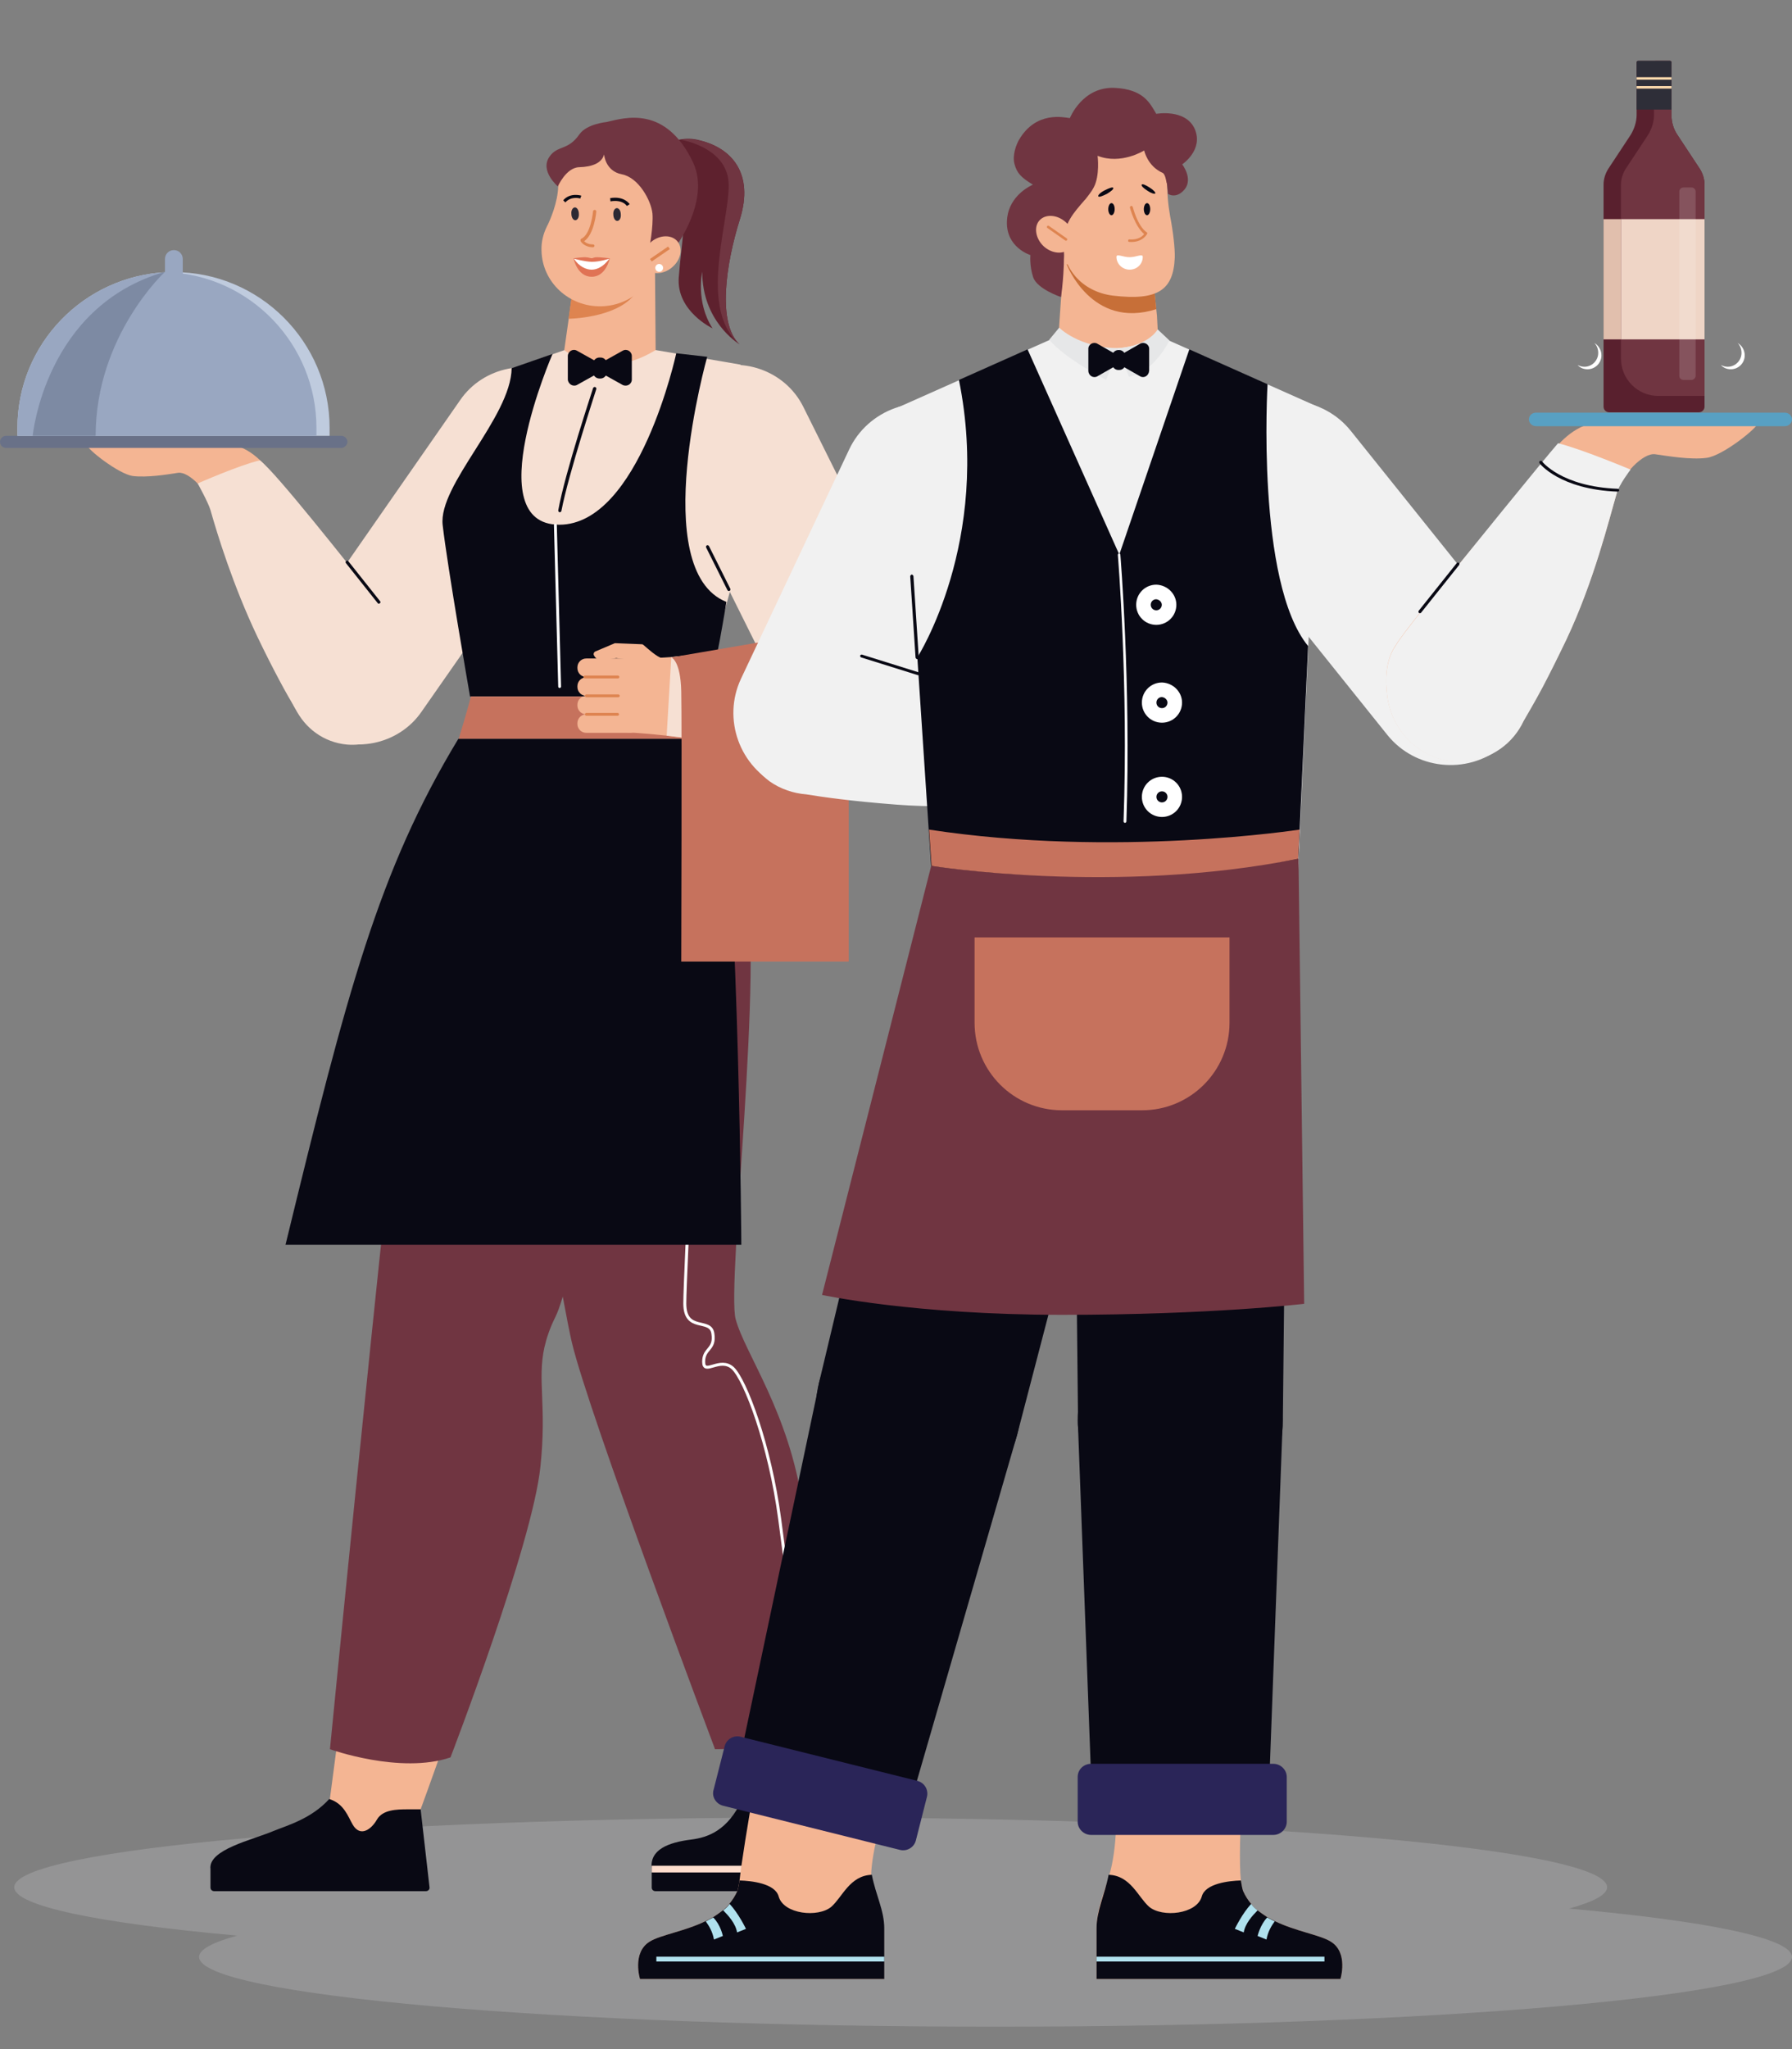<?xml version="1.0" encoding="utf-8"?>
<!-- Generator: Adobe Illustrator 26.0.1, SVG Export Plug-In . SVG Version: 6.00 Build 0)  -->
<svg version="1.1" id="Character" xmlns="http://www.w3.org/2000/svg" xmlns:xlink="http://www.w3.org/1999/xlink" x="0px" y="0px"
	 viewBox="0 0 504 576" enable-background="new 0 0 504 576" xml:space="preserve">
<rect x="0" y="0" width="504" height="576" fill="#808080" stroke="none"/>
<path opacity="0.25" fill-rule="evenodd" clip-rule="evenodd" fill="#D1D3D4" d="M441.3,536.5c6.9-1.9,10.7-3.9,10.7-6
	c0-10.8-100.3-19.6-224-19.6c-123.7,0-224,8.8-224,19.6c0,5.3,23.9,10.1,62.7,13.6c-6.9,1.9-10.7,3.9-10.7,6
	c0,10.8,100.3,19.6,224,19.6c123.7,0,224-8.8,224-19.6C504,544.8,480.1,540,441.3,536.5z"/>
<g>
	<g>
		<path fill-rule="evenodd" clip-rule="evenodd" fill="#F4B593" d="M193.4,265.2c4.6-20.1-7.9-40.1-28-44.8
			c-20.1-4.6-40.2,7.9-44.8,28c-0.4,1.9-0.7,3.9-0.9,5.8l0,0l-9.3,117.2c-2.4,10.5,4.1,21.1,14.7,23.5c10.6,2.4,21.1-4.1,23.5-14.7
			l43.1-109.5l0,0C192.4,269,193,267.1,193.4,265.2z"/>
		<path fill-rule="evenodd" clip-rule="evenodd" fill="#F4B593" d="M148.6,380.3c2.4-10.5-4.1-21.1-14.7-23.5
			c-10.6-2.4-21.1,4.1-23.5,14.7c-0.3,1.3-0.5,2.6-0.5,3.9L91.5,515.4l18.2,3.2l8.6-10c0,0,10.8-29.3,23.8-68.9
			C152,410,151.6,397.7,148.6,380.3z"/>
		<path fill-rule="evenodd" clip-rule="evenodd" fill="#090914" d="M59.2,525.4v5.2c0,0.6,0.5,1,1,1h59.6c0.6,0,1.1-0.5,1-1.1
			l-2.5-21.9h-3.6c-3.2,0-7.1,0.1-8.7,2.9c-1.6,2.8-4.7,5-6.8,1.4c-1.3-2.2-2.4-5.9-6.6-7.2c-5.1,5.6-11.8,7.4-15.7,9
			C71,517.2,58.5,519.9,59.2,525.4z"/>
		<path fill-rule="evenodd" clip-rule="evenodd" fill="#F4B593" d="M208.3,252.9c-2.2-20.5-20.6-35.4-41.1-33.2
			c-20.5,2.2-35.4,20.5-33.3,41c0.2,2,0.6,3.9,1.1,5.8l0,0l29.4,113.9c1.1,10.8,10.8,18.6,21.6,17.4c10.8-1.1,18.6-10.8,17.5-21.5
			l5-117.5l0,0C208.6,256.8,208.5,254.9,208.3,252.9z"/>
		<path fill-rule="evenodd" clip-rule="evenodd" fill="#F4B593" d="M203.2,373.7c-2.6-10.5-13.3-16.9-23.8-14.3
			c-10.5,2.6-16.9,13.2-14.3,23.7c0.3,1.3,0.8,2.5,1.3,3.7l41.7,116.3l5.6,16.8l17.7-5.4l2.4-14.8c0,0-3-29-9.3-70.2
			C219.8,398.6,213.8,387.9,203.2,373.7z"/>
		<path fill-rule="evenodd" clip-rule="evenodd" fill="#090914" d="M183.3,525.4v5.2c0,0.6,0.5,1,1,1h32c0.1,0,0.3,0,0.4-0.1
			l25.4-10.4c0.5-0.2,0.8-0.8,0.5-1.3l-8.8-20.9l-3.5,0.9c-3.9,1-5.5,3-6.8,5.9c-2.4,5.4-7.5-1.1-14.7,0
			c-4.1,8.9-9.7,10.8-14.4,11.4C188,517.9,182.6,519.9,183.3,525.4z"/>
		
			<line fill-rule="evenodd" clip-rule="evenodd" fill="none" stroke="#FDDDCD" stroke-width="1.888" stroke-miterlimit="10" x1="183.3" y1="525.4" x2="215.1" y2="525.4"/>
		<path fill-rule="evenodd" clip-rule="evenodd" fill="#703541" d="M191.1,213.9c0,0-23.5,120-32.8,150.5c-0.8,2.7-1.5,4.6-2.1,5.8
			c-1.6,3.2-2.5,6-3.1,8.6c-2,9.2,0.7,16.4-1.1,33.4c-2.2,21.8-25.3,81.8-25.3,81.8c-14.1,4.8-33.9-2.3-33.9-2.3
			s22-225.1,26.4-243.6c4.4-18.5,13.7-34.3,13.7-34.3H191.1z"/>
		<path fill-rule="evenodd" clip-rule="evenodd" fill="#703541" d="M191.1,213.9c0,0,12.6,12.6,18.3,33.9
			c5.8,21.3-5.1,113.3-2.5,123c2.6,9.7,15,26.1,18.8,52.1c3.8,26.1,8.1,59.2,8.1,59.2s-11.2,9.6-32.7,9.6c0,0-35.7-94.7-40.3-114.5
			c-4.6-19.8-27.9-163.3-27.9-163.3H191.1z"/>
		<path fill-rule="evenodd" clip-rule="evenodd" fill="none" stroke="#FFFFFF" stroke-width="0.836" stroke-miterlimit="10" d="
			M183.4,224c0,0,12.9,16.5,12.9,42.2c0,25.7-3.7,91.9-3.7,100.2s7.3,3.9,7.9,8.5c0.7,4.6-2.6,4-2.6,7.9c0,4,4.6-1.5,8.2,1.8
			c3.5,3.3,10.4,21.4,13.2,42.5c2.9,21.1,5.9,51.5,5.9,51.5"/>
	</g>
	<g>
		<path fill-rule="evenodd" clip-rule="evenodd" fill="#F4B593" d="M312,527.1c-1.6,5.5-3.6,9.8-3.6,15c0,7.4,0,14.2,0,14.2h68.6
			c0,0,2.3-7.4-2.7-10.5c-3-1.9-9.9-2.9-15.8-5.8c-0.7-0.4-1.4-0.7-2.1-1.1c-0.9-0.6-1.8-1.2-2.7-1.9c-0.7-0.5-1.3-1.1-1.8-1.8
			c-0.9-1.1-1.7-2.3-2.3-3.7c-0.2-0.6-0.4-1.6-0.6-2.9c-2-19.3,7.9-111.6,9.5-131.3c0.2-1.2,0.3-2.5,0.3-3.7
			c0-13.5-11-24.5-24.6-24.5c-13.6,0-23.1,11.2-27.2,24.1C297.3,425.5,320.7,496.8,312,527.1z"/>
		<path fill-rule="evenodd" clip-rule="evenodd" fill="#090914" d="M308.4,542.1c0,7.4,0,14.2,0,14.2h68.6c0,0,2.3-7.4-2.7-10.5
			c-3-1.9-9.9-2.9-15.8-5.8c-0.7-0.4-1.4-0.7-2.1-1.1c-0.9-0.6-1.8-1.2-2.7-1.9c-0.7-0.5-1.3-1.1-1.8-1.8c-0.9-1.1-1.7-2.3-2.3-3.7
			c-0.2-0.6-0.4-1.6-0.6-2.9c-3.3,0.1-10,0.8-11,4.5c-1.4,5-11.1,6-14.8,2.9c-3.1-2.7-5.2-8.8-11.4-9
			C310.7,532.7,308.4,537,308.4,542.1z"/>
		<path fill-rule="evenodd" clip-rule="evenodd" fill="#B0E1EE" d="M353.7,544.2l2.5,1c0.4-2.3,1.5-4,2.3-5.1
			c-0.7-0.4-1.4-0.7-2.1-1.1C354.4,541.1,353.7,544.2,353.7,544.2z"/>
		<path fill-rule="evenodd" clip-rule="evenodd" fill="#B0E1EE" d="M347.3,542.2l2.5,1c0.4-2.5,2.5-4.8,3.9-6.2
			c-0.7-0.5-1.3-1.1-1.8-1.8C349.4,537.8,347.3,542.2,347.3,542.2z"/>
		
			<line fill-rule="evenodd" clip-rule="evenodd" fill="none" stroke="#B0E1EE" stroke-width="1.354" stroke-miterlimit="10" x1="372.5" y1="550.7" x2="308.4" y2="550.7"/>
		
			<ellipse fill-rule="evenodd" clip-rule="evenodd" fill="none" stroke="#F4B593" stroke-width="1.119" stroke-miterlimit="10" cx="331.9" cy="399.3" rx="26" ry="25.9"/>
		
			<ellipse fill-rule="evenodd" clip-rule="evenodd" fill="none" stroke="#F4B593" stroke-width="1.119" stroke-miterlimit="10" cx="332.5" cy="399.3" rx="26.6" ry="25.4"/>
		<path fill-rule="evenodd" clip-rule="evenodd" fill="#090914" d="M331.9,256.2c-16.5,0-29.9,13.4-29.9,29.9l1.2,113.3
			c0,15.9,12.9,28.7,28.8,28.7s28.8-12.9,28.8-28.7l1.2-113.3C361.9,269.6,348.5,256.2,331.9,256.2z"/>
		<path fill-rule="evenodd" clip-rule="evenodd" fill="#090914" d="M360.7,399.3c0-15.9-12.9-28.7-28.8-28.7s-28.8,12.9-28.8,28.7
			c0,0.6,0,1.3,0.1,1.9l3.9,104.5h49.7l3.9-104.5C360.7,400.6,360.7,400,360.7,399.3z"/>
		<path fill-rule="evenodd" clip-rule="evenodd" fill="#2A2558" d="M358.1,515.8h-51.2c-2.1,0-3.8-1.7-3.8-3.7v-12.6
			c0-2.1,1.7-3.7,3.8-3.7h51.2c2.1,0,3.8,1.7,3.8,3.7v12.6C361.9,514.1,360.2,515.8,358.1,515.8z"/>
		<path fill-rule="evenodd" clip-rule="evenodd" fill="#F4B593" d="M245,527.1c-0.2,5.7,3.6,9.8,3.6,15c0,7.4,0,14.2,0,14.2H180
			c0,0-2.3-7.4,2.7-10.5c3-1.9,9.9-2.9,15.8-5.8c0.7-0.4,1.4-0.7,2.1-1.1c0.9-0.6,1.8-1.2,2.7-1.9c0.7-0.5,1.3-1.1,1.8-1.8
			c0.9-1.1,1.7-2.3,2.3-3.7c0.2-0.6,0.4-1.6,0.6-2.9c2-19.3,24-133.8,24-135c0-13.5,11-24.5,24.6-24.5c13.6,0,18.3,10.1,22.4,23.1
			C288.9,424.4,246,498.7,245,527.1z"/>
		<path fill-rule="evenodd" clip-rule="evenodd" fill="#090914" d="M248.7,542.1c0,7.4,0,14.2,0,14.2H180c0,0-2.3-7.4,2.7-10.5
			c3-1.9,9.9-2.9,15.8-5.8c0.7-0.4,1.4-0.7,2.1-1.1c0.9-0.6,1.8-1.2,2.7-1.9c0.7-0.5,1.3-1.1,1.8-1.8c0.9-1.1,1.7-2.3,2.3-3.7
			c0.2-0.6,0.4-1.6,0.6-2.9c3.3,0.1,10,0.8,11,4.5c1.4,5,11.1,6,14.8,2.9c3.1-2.7,5.2-8.8,11.4-9C246.3,532.7,248.7,537,248.7,542.1
			z"/>
		<path fill-rule="evenodd" clip-rule="evenodd" fill="#B0E1EE" d="M203.3,544.2l-2.5,1c-0.4-2.3-1.5-4-2.3-5.1
			c0.7-0.4,1.4-0.7,2.1-1.1C202.7,541.1,203.3,544.2,203.3,544.2z"/>
		<path fill-rule="evenodd" clip-rule="evenodd" fill="#B0E1EE" d="M209.8,542.2l-2.5,1c-0.4-2.5-2.5-4.8-3.9-6.2
			c0.7-0.5,1.3-1.1,1.8-1.8C207.7,537.8,209.8,542.2,209.8,542.2z"/>
		
			<line fill-rule="evenodd" clip-rule="evenodd" fill="none" stroke="#B0E1EE" stroke-width="1.354" stroke-miterlimit="10" x1="184.6" y1="550.7" x2="248.7" y2="550.7"/>
		
			<ellipse fill-rule="evenodd" clip-rule="evenodd" fill="none" stroke="#F4B593" stroke-width="1.119" stroke-miterlimit="10" cx="258.3" cy="395.9" rx="26" ry="25.9"/>
		<path fill-rule="evenodd" clip-rule="evenodd" fill="none" stroke="#F4B593" stroke-width="1.119" stroke-miterlimit="10" d="
			M231.9,389.3c-3.4,13.6,5.4,27.5,19.6,31c14.2,3.5,28.5-4.6,31.9-18.2c3.4-13.6-5.4-27.5-19.6-31
			C249.6,367.6,235.3,375.7,231.9,389.3z"/>
		<path fill-rule="evenodd" clip-rule="evenodd" fill="#090914" d="M293,257c16,4,25.8,20.2,21.8,36.2l-28.6,109.6
			c-3.8,15.4-19.5,24.8-34.9,20.9c-15.4-3.8-24.8-19.4-21-34.8l26.3-110.2C260.7,262.7,276.9,253,293,257z"/>
		<path fill-rule="evenodd" clip-rule="evenodd" fill="#090914" d="M230.3,388.9c3.8-15.4,19.5-24.8,34.9-20.9
			c15.4,3.8,24.8,19.4,21,34.8c-0.2,0.6-0.3,1.2-0.5,1.8l-29.1,100.4l-48.2-12l21.6-102.3C230.1,390.2,230.2,389.6,230.3,388.9z"/>
		<path fill-rule="evenodd" clip-rule="evenodd" fill="#2A2558" d="M203.4,507.6l49.7,12.4c2,0.5,4-0.7,4.5-2.7l3.1-12.2
			c0.5-2-0.7-4-2.7-4.5l-49.7-12.4c-2-0.5-4,0.7-4.5,2.7l-3.1,12.2C200.1,505.1,201.4,507.1,203.4,507.6z"/>
		<polygon fill-rule="evenodd" clip-rule="evenodd" fill="#090914" points="361.9,286.1 363.1,249.6 262.4,250.4 255.6,283.4 		"/>
	</g>
	<path fill-rule="evenodd" clip-rule="evenodd" fill="#F6E0D3" d="M89.4,205.9L89.4,205.9c9.5,6.2,22.7,3.6,29.2-5.9L164,135
		c6.6-9.4,4.2-22.2-5.4-28.4l0,0c-9.5-6.2-22.7-3.6-29.2,5.9l-45.3,65.1C77.5,186.9,79.9,199.7,89.4,205.9z"/>
	<path fill-rule="evenodd" clip-rule="evenodd" fill="#F6E0D3" d="M184.4,98.4l23.9,4.1l1.3,49.6c0,0-11.8,35.5-10.5,49.1h-67.4
		c0,0,2.9-12.8-1.1-24.7c-3.9-11.9-4.4-22.2-4.3-32.8c0.1-10.9,10-18.5,17.9-40.2l14.6-5.1H184.4z"/>
	<path fill-rule="evenodd" clip-rule="evenodd" fill="#F6E0D3" d="M251.2,211.8L251.2,211.8c10.4-4.8,14.8-17,9.7-27.2l-35-70.3
		c-5.1-10.2-17.7-14.6-28.2-9.8c-10.4,4.8-14.8,17-9.7,27.2l35,70.3C228.1,212.2,240.8,216.6,251.2,211.8z"/>
	<path fill-rule="evenodd" clip-rule="evenodd" fill="#F4B593" d="M184.4,98.4l-0.2-25l-22.4,3.2l-3.1,21.8
		C158.7,98.4,169.4,107.6,184.4,98.4z"/>
	<path fill-rule="evenodd" clip-rule="evenodd" fill="#DE8450" d="M159.9,89.6c0,0,12.9-0.1,18.3-6.5L161,81.8L159.9,89.6z"/>
	<path fill-rule="evenodd" clip-rule="evenodd" fill="#090914" d="M155.4,99.5c0,0-20.9,48,1.9,48c22.5,0,32.9-48.2,32.9-48.2l8.7,1
		c0,0-16.9,60,5.4,68.9c0,0-3,18.9-5.4,26.6h-66.7c0,0-6.4-36.7-7.7-48.2c-1.3-11.3,19.2-30.3,19.4-44.1L155.4,99.5z"/>
	<path fill-rule="evenodd" clip-rule="evenodd" fill="#F4B593" d="M152.3,70.5c0.2,8.8,7.7,15.8,16.8,15.6
		c9.1-0.2,16.3-7.5,16.1-16.2l-0.4-18.2c-0.2-7.5-6.5-13.4-14.2-13.2c-7.7,0.2-13.8,6.3-13.6,13.8c-0.1,4.6-2.3,9.6-3,11
		c-0.1,0.2-0.2,0.3-0.2,0.4c0,0,0,0,0,0C152.8,65.7,152.2,68,152.3,70.5z"/>
	<path fill-rule="evenodd" clip-rule="evenodd" fill="#DE8450" d="M166.8,59.4c0-0.2,0.2-0.4,0.5-0.4c0.2,0,0.4,0.2,0.4,0.5
		c0,0-0.5,6.3-3.4,8.3c0.4,0.4,1.1,0.9,2.5,0.9c0.2,0,0.4,0.2,0.4,0.4c0,0.2-0.2,0.4-0.4,0.4c-2.4,0-3.4-1.5-3.5-1.7c0,0,0,0,0-0.1
		c-0.1-0.2,0-0.5,0.2-0.6C166.2,65.9,166.8,59.4,166.8,59.4z"/>
	<path fill-rule="evenodd" clip-rule="evenodd" fill="#5E212E" d="M208.1,61.6c-4,12.7-6.4,29.3-0.1,35.2
		c-0.6-0.4-10.5-6.6-10.5-20.4c0,0-1.9,8.5,2.9,15.9c0,0-10.2-4.8-9.5-14.3c0.7-9.5,2.8-19.6,0.3-25.7c-2.5-6.1-5.8-6.4-5.8-6.4
		l-2.2-2.1c0,0,3-3.8,8.2-4.6c1.6-0.3,3.5-0.3,5.6,0.3C205.8,41.7,212.1,48.8,208.1,61.6z"/>
	<path fill-rule="evenodd" clip-rule="evenodd" fill="#2C2933" d="M172.5,60.3c0,1,0.5,1.8,1.1,1.8s1.1-0.8,1-1.8
		c0-1-0.5-1.8-1.1-1.8C172.9,58.5,172.4,59.3,172.5,60.3z"/>
	<path fill-rule="evenodd" clip-rule="evenodd" fill="#703541" d="M156.9,52.4c0,0,2.3-5.3,6-5.4c3.7-0.1,6.4-1.2,7-3.6
		c0,0,0.3,4.7,5,5.6c4.7,0.9,8.2,7.3,8.6,11c0.3,3.7-0.9,9.9-0.9,9.9l6.8,0.4c0,0,10.7-13.7,5.5-24.7c-7.7-16.1-19.2-12.5-24.3-11.3
		c0,0-5.5,0.5-7.6,3.4c-3.3,4.8-6.2,3-8.5,6.4C151.8,48.1,156.9,52.4,156.9,52.4z"/>
	<path fill-rule="evenodd" clip-rule="evenodd" fill="#2C2933" d="M160.7,60.1c0,1,0.5,1.8,1.1,1.8s1.1-0.8,1-1.8
		c0-1-0.5-1.8-1.1-1.8C161.1,58.3,160.6,59.1,160.7,60.1z"/>
	<path fill-rule="evenodd" clip-rule="evenodd" fill="#090914" d="M176.3,57.9c0,0-1.1-1.9-4.6-1.3l-0.1-0.9c4-0.7,5.5,1.7,5.5,1.7
		L176.3,57.9z"/>
	<path fill-rule="evenodd" clip-rule="evenodd" fill="#090914" d="M163.2,55.8c0,0-2.5-0.8-4.2,1.1l-0.6-0.6c2-2.3,5.1-1.3,5.1-1.3
		L163.2,55.8z"/>
	<path fill-rule="evenodd" clip-rule="evenodd" fill="#F4B593" d="M181.8,75.6c1.8,1.8,5.2,1.5,7.5-0.7c2.4-2.2,2.8-5.5,1-7.3
		c-1.8-1.8-5.2-1.5-7.5,0.7C180.5,70.6,180,73.8,181.8,75.6z"/>
	<polygon fill-rule="evenodd" clip-rule="evenodd" fill="#DE8450" points="182.8,72.8 187.9,69.3 188.4,70 183.3,73.5 	"/>
	<path fill-rule="evenodd" clip-rule="evenodd" fill="#E07355" d="M161.3,72.6c0,0,2.2-0.3,3.2-0.3c0.9,0,1.6,0.3,1.9,0.3
		c0.3,0,0.7-0.3,1.5-0.3c0.8,0,3.6,0.3,3.6,0.3s-1,5.2-5.1,5.2C162.3,77.8,161.3,72.6,161.3,72.6z"/>
	<path fill-rule="evenodd" clip-rule="evenodd" fill="#FFFFFF" d="M166.4,73.6c2.4,0,5-0.9,5-0.9c-1.7,2.3-3.5,3.1-5,3.1
		c-1.5,0-3.5-0.8-5-3.1C161.4,72.7,164.1,73.5,166.4,73.6z"/>
	<path fill-rule="evenodd" clip-rule="evenodd" fill="#FFFFFF" d="M186.5,75.3c0,0.6-0.5,1.1-1.1,1.1c-0.6,0-1.1-0.5-1.1-1.1
		c0-0.6,0.5-1.1,1.1-1.1C186,74.2,186.5,74.7,186.5,75.3z"/>
	<path fill-rule="evenodd" clip-rule="evenodd" fill="#703541" d="M208.1,61.6c-4,12.7-6.4,29.3-0.1,35.2
		c-12.5-10.7-1.7-37.5-3.2-46.6c-1.5-9.1-13.3-10.9-13.3-10.9c1.6-0.3,3.5-0.3,5.6,0.3C205.8,41.7,212.1,48.8,208.1,61.6z"/>
	<path fill-rule="evenodd" clip-rule="evenodd" fill="#F4B593" d="M59.8,142.6c-1.3-4.4-6.6-10.1-9.7-9.7c-3.1,0.5-8.8,1.4-12.8,0.9
		c-4-0.6-12.9-7.6-12.8-8.7c0.1-1.1,34.9-1.1,41,0c6,1.1,10.1,7.1,10.1,7.1L59.8,142.6z"/>
	<path fill-rule="evenodd" clip-rule="evenodd" fill="#F6E0D3" d="M55.6,135.9c0,0,3,5.4,3.6,7.5c1.9,6.7,6.3,21.1,13.2,35.6
		c2.3,4.8,4.3,8.7,6,11.9c2,3.8,3.6,6.5,4.7,8.3c2.6,5.4,7.9,9.5,14.5,10.1c9.7,0.8,18-6.4,19.4-16c0.7-4.6,0.4-9.4-2.1-12.9
		c-0.6-1.2-3.4-4.9-7.3-9.7c-10.5-13.1-29.9-37.8-34.5-41.3C67.4,130.7,55.6,135.9,55.6,135.9z"/>
	<path fill-rule="evenodd" clip-rule="evenodd" fill="#697188" d="M1.7,125.9h94.3c0.9,0,1.7-0.8,1.7-1.7c0-0.9-0.8-1.7-1.7-1.7H1.7
		c-0.9,0-1.7,0.8-1.7,1.7C0,125.2,0.8,125.9,1.7,125.9z"/>
	<path fill-rule="evenodd" clip-rule="evenodd" fill="#BFCBDE" d="M92.7,120.3v2.2H4.9v-2.2c0-23.6,18.7-42.8,42.1-43.8
		c0.6,0,1.2,0,1.8,0C73,76.4,92.7,96.1,92.7,120.3z"/>
	<path fill-rule="evenodd" clip-rule="evenodd" fill="#99A7C1" d="M89,120.3v2.2H4.9v-2.2c0-23.6,18.7-42.8,42.1-43.8
		C70.3,77.4,89,96.7,89,120.3z"/>
	<path fill-rule="evenodd" clip-rule="evenodd" fill="#99A7C1" d="M48.9,82.5c-1.4,0-2.5-1.1-2.5-2.5v-7.2c0-1.4,1.1-2.5,2.5-2.5
		c1.4,0,2.5,1.1,2.5,2.5V80C51.4,81.4,50.3,82.5,48.9,82.5z"/>
	<path fill-rule="evenodd" clip-rule="evenodd" fill="#7D8AA3" d="M9.2,122.5c0,0,3.4-36.4,37.2-46.1c0,0-19.5,18-19.5,46.1H9.2z"/>
	<path fill-rule="evenodd" clip-rule="evenodd" fill="#090914" d="M97.3,158.3c-0.2-0.2-0.1-0.5,0.1-0.6c0.2-0.2,0.5-0.1,0.6,0.1
		l8.9,11.2c0.2,0.2,0.1,0.5-0.1,0.6c-0.2,0.2-0.5,0.1-0.6-0.1L97.3,158.3z"/>
	<path fill-rule="evenodd" clip-rule="evenodd" fill="#090914" d="M168.9,106.4h-0.3c-1,0-1.8-0.8-1.8-1.8v-2.3c0-1,0.8-1.8,1.8-1.8
		h0.3c1,0,1.8,0.8,1.8,1.8v2.3C170.7,105.5,169.9,106.4,168.9,106.4z"/>
	<path fill-rule="evenodd" clip-rule="evenodd" fill="#090914" d="M175.1,108.2l-5.2-2.9v-3.8l5.2-2.9c1.2-0.7,2.6,0.2,2.6,1.5v6.6
		C177.7,108,176.3,108.8,175.1,108.2z"/>
	<path fill-rule="evenodd" clip-rule="evenodd" fill="#090914" d="M162.3,108.2l5.2-2.9v-3.8l-5.2-2.9c-1.2-0.7-2.6,0.2-2.6,1.5v6.6
		C159.8,108,161.2,108.8,162.3,108.2z"/>
	<path fill-rule="evenodd" clip-rule="evenodd" fill="#090914" d="M166.8,109.1c0.1-0.2,0.3-0.4,0.6-0.3c0.2,0.1,0.4,0.3,0.3,0.6
		c0,0.1-7.8,23.7-9.8,34.2c0,0.2-0.3,0.4-0.5,0.4c-0.2,0-0.4-0.3-0.4-0.5C158.9,132.8,166.8,109.2,166.8,109.1z"/>
	<path fill-rule="evenodd" clip-rule="evenodd" fill="#FFFFFF" d="M155.8,147.6c0-0.2,0.2-0.4,0.4-0.4c0.2,0,0.4,0.2,0.4,0.4
		l1.2,45.4c0,0.2-0.2,0.4-0.4,0.4c-0.2,0-0.4-0.2-0.4-0.4L155.8,147.6z"/>
	<path fill-rule="evenodd" clip-rule="evenodd" fill="#C6725D" d="M199,195.8l6,11.9h-76c0,0,3-9.8,3.4-11.9H199z"/>
	<path fill-rule="evenodd" clip-rule="evenodd" fill="#090914" d="M128.9,207.7c-22.4,37-31.3,71.1-48.6,142.2h128.2
		c0,0-0.6-95.2-6-142.2H128.9z"/>
	<path fill-rule="evenodd" clip-rule="evenodd" fill="#F4B593" d="M262.5,195.9C262.5,195.9,262.5,196,262.5,195.9
		c-0.6,6.9-4.9,13.2-11.7,16.3c-0.2,0.1-0.4,0.2-0.6,0.3l-0.1,0c-2,0.8-4.1,1.3-6.2,1.4c-1.4-0.1-3.6-0.3-6.5-0.6
		c-12.1-1.4-35.3-4.8-49.9-6.5c-4.6-0.5-8.4-0.8-10.6-0.9c-11.3-0.2-4.6-21-0.9-20.9c3.3,0,7.6,0.1,12.8-0.3c1.5-0.1,3-0.3,4.6-0.5
		c4.7-0.6,28.5-5,44.6-7.9c1.5-0.3,2.9-0.5,4.2-0.8c7.9-0.6,15.5,3.6,18.8,11.1C262.3,189.7,262.8,192.9,262.5,195.9z"/>
	<path fill-rule="evenodd" clip-rule="evenodd" fill="#F4B593" d="M177.2,206h-12.3c-1.4,0-2.5-1.1-2.5-2.5v-0.2
		c0-1.4,1.1-2.5,2.5-2.5h12.3c1.4,0,2.5,1.1,2.5,2.5v0.2C179.7,204.9,178.6,206,177.2,206z"/>
	<path fill-rule="evenodd" clip-rule="evenodd" fill="#F4B593" d="M177.2,200.8h-12.3c-1.4,0-2.5-1.1-2.5-2.5v-0.2
		c0-1.4,1.1-2.5,2.5-2.5h12.3c1.4,0,2.5,1.1,2.5,2.5v0.2C179.7,199.7,178.6,200.8,177.2,200.8z"/>
	<path fill-rule="evenodd" clip-rule="evenodd" fill="#F4B593" d="M177.2,195.6h-12.3c-1.4,0-2.5-1.1-2.5-2.5v-0.2
		c0-1.4,1.1-2.5,2.5-2.5h12.3c1.4,0,2.5,1.1,2.5,2.5v0.2C179.7,194.4,178.6,195.6,177.2,195.6z"/>
	<path fill-rule="evenodd" clip-rule="evenodd" fill="#F4B593" d="M177.2,190.3h-12.3c-1.4,0-2.5-1.1-2.5-2.5v-0.2
		c0-1.4,1.1-2.5,2.5-2.5h12.3c1.4,0,2.5,1.1,2.5,2.5v0.2C179.7,189.2,178.6,190.3,177.2,190.3z"/>
	<path fill-rule="evenodd" clip-rule="evenodd" fill="#F4B593" d="M186.2,185c-1.3-0.2-4.2-2.8-5.1-3.6c-0.2-0.2-0.4-0.3-0.6-0.3
		l-7.4-0.3c-0.1,0-0.3,0-0.4,0.1l-5.2,2.2c-0.5,0.2-0.7,0.8-0.4,1.2c0.5,1,1.6,1.5,2.6,1.3l3.6-0.6l4.9,0.6l3,1.2L186.2,185z"/>
	<path fill-rule="evenodd" clip-rule="evenodd" fill="#DE8450" d="M164.5,190.7c-0.2,0-0.4-0.2-0.4-0.4c0-0.2,0.2-0.4,0.4-0.4h9.3
		c0.2,0,0.4,0.2,0.4,0.4c0,0.2-0.2,0.4-0.4,0.4H164.5z"/>
	<path fill-rule="evenodd" clip-rule="evenodd" fill="#DE8450" d="M164.9,196c-0.2,0-0.4-0.2-0.4-0.4c0-0.2,0.2-0.4,0.4-0.4h9
		c0.2,0,0.4,0.2,0.4,0.4c0,0.2-0.2,0.4-0.4,0.4H164.9z"/>
	<path fill-rule="evenodd" clip-rule="evenodd" fill="#DE8450" d="M164.9,201.2c-0.2,0-0.4-0.2-0.4-0.4c0-0.2,0.2-0.4,0.4-0.4h8.8
		c0.2,0,0.4,0.2,0.4,0.4c0,0.2-0.2,0.4-0.4,0.4H164.9z"/>
	<path fill-rule="evenodd" clip-rule="evenodd" fill="#F6E0D3" d="M262.5,195.9C262.5,195.9,262.5,196,262.5,195.9
		c-0.6,6.9-4.9,13.2-11.7,16.3c-0.2,0.1-0.4,0.2-0.6,0.3l-0.1,0c-2,0.8-4.1,1.3-6.2,1.4c-1.4-0.1-3.6-0.3-6.5-0.6
		c-12.1-1.4-35.3-4.8-49.9-6.5l1.3-22.1c1.5-0.1,3-0.3,4.6-0.5c4.7-0.6,28.5-5,44.6-7.9c1.5-0.3,2.9-0.5,4.2-0.8
		c7.9-0.6,15.5,3.6,18.8,11.1C262.3,189.7,262.8,192.9,262.5,195.9z"/>
	<path fill-rule="evenodd" clip-rule="evenodd" fill="#C6725D" d="M188.8,184.8c0,0,2.6,0.8,2.8,9.5c0.2,8.7,0,76,0,76h47.1
		c0,0,0-52.3,0-66.9c0-14.6-1.6-22.5-5.5-26.2L188.8,184.8z"/>
	<path fill-rule="evenodd" clip-rule="evenodd" fill="#090914" d="M205.4,165.5c0.1,0.2,0,0.5-0.2,0.6c-0.2,0.1-0.5,0-0.6-0.2l-6-12
		c-0.1-0.2,0-0.5,0.2-0.6c0.2-0.1,0.5,0,0.6,0.2L205.4,165.5z"/>
	<polygon fill-rule="evenodd" clip-rule="evenodd" fill="#58A0C3" points="363.5,275.5 364.7,238.8 265.9,238.8 256.5,272.7 	"/>
	<path fill-rule="evenodd" clip-rule="evenodd" fill="#F1F1F1" d="M371,114.5l-45.2-20.1h-10.5h-17.5l-45.2,20.1l0.4,2.8
		c1.9,14.8,9.6,134.1,9.6,134.1s4.8,9.1,50,10.4c45.2,1.3,52.3-12.7,52.3-12.7L371,114.5z"/>
	
		<polyline fill-rule="evenodd" clip-rule="evenodd" fill="none" stroke="#FFFFFF" stroke-width="3.645" stroke-miterlimit="10" points="
		303.8,329.9 310.2,305.3 321.8,295.6 325.7,278.9 	"/>
	<path fill-rule="evenodd" clip-rule="evenodd" fill="#F4B593" d="M297.7,94.3c0,0,13.5,8,28,0.3l-0.3-5.8l-0.5-4.8l-0.8-7.6l-0.4-4
		l-6.7-0.8c0,0,0,0,0,0l-17.6-2L297.7,94.3z"/>
	<path fill-rule="evenodd" clip-rule="evenodd" fill="#F1F1F1" d="M219.3,221L219.3,221c-11.3-5.3-16.2-18.9-10.9-30.2l30.4-64.4
		c5.3-11.3,19-16.2,30.3-10.9c11.3,5.3,16.2,18.9,10.9,30.2l-30.4,64.4C244.2,221.4,230.6,226.3,219.3,221z"/>
	<path fill-rule="evenodd" clip-rule="evenodd" fill="#F1F1F1" d="M422.2,210.1L422.2,210.1c-9.8,7.8-24.2,6.2-32-3.5l-45.8-57.1
		c-7.8-9.8-6.2-24.1,3.5-31.9l0,0c9.8-7.8,24.2-6.2,32,3.5l45.8,57.1C433.6,187.9,432,202.3,422.2,210.1z"/>
	<path fill-rule="evenodd" clip-rule="evenodd" fill="#C76F38" d="M325.2,86.9l-1.4-14.4L300,74.3C300,74.3,307,92.7,325.2,86.9z"/>
	<path fill-rule="evenodd" clip-rule="evenodd" fill="#F4B593" d="M330.4,72.5c-0.4,9-4.7,12.1-17.4,10.6
		c-8.8-1.1-14.7-7.9-14.2-16.7l1.1-18.3c0.4-7.5,6.8-13.2,14.3-12.8c7.5,0.4,14.6,7,14.1,14.5c-0.1,4.6,0.2,7.5,0.8,11
		C329.9,64.9,330.5,69.8,330.4,72.5z"/>
	<path fill-rule="evenodd" clip-rule="evenodd" fill="#F1F1F1" d="M303.2,222.8c0,0-4.7,1.5-7.2,1.7c-7.8,0.7-25.4,3.1-43.6,1.7
		c-13.2-1-21.3-2.2-25.6-2.9c-3.7-0.3-7.3-1.5-10.4-3.7c-2.5-1.9-4.7-4.3-6.2-7.4c-4.8-9.8-0.6-21.6,8.9-27
		c4.6-2.6,9.8-4.2,14.5-3.1c0.6,0.1,2,0.4,3.8,0.9c13.8,3.8,56.7,18.2,64,20.8C302.2,210.5,303.2,222.8,303.2,222.8z"/>
	<path fill-rule="evenodd" clip-rule="evenodd" fill="#703541" d="M332.5,46.2c0,0,3.1,4,0.7,7c-2.4,2.9-4.7,1.3-4.7,1.3
		s-0.1-1.3-0.3-2.8c0-0.1,0-0.2-0.1-0.3c-0.1-0.4-0.1-0.7-0.2-1c-0.2-0.9-0.5-1.6-0.9-1.8c-4.3-1.9-5.2-6.3-5.2-6.3
		s-6.5,4.1-13.1,1.5c0,0,0.7,5.6-1.1,8.9c-0.6,1.2-1.5,2.2-2.3,3.3c-0.1,0.1-0.1,0.1-0.2,0.2c0,0-0.1,0.1-0.1,0.1
		c-2.8,3.3-6.1,6.6-5.8,12.4c0.3,7.9-0.8,14.8-0.8,14.8s-6.6-2.2-7.8-5.5c-1.1-3.3-0.8-6.3-0.8-6.3s-6.9-2.1-6.6-9.5
		c0.2-6.4,5.5-9.4,6.9-10.1c0.2-0.1,0.4-0.2,0.4-0.2s0,0,0,0c-3.3-2-4.5-3.2-5.2-5.9c-0.6-2.4,0.5-5.3,1.3-6.7
		c4.8-8.2,12.6-6.3,14.3-6.1c0,0,3.5-8.9,12.6-8.5c8.3,0.4,10,4.5,11.7,7.3c0,0,8.2-1.5,10.8,4.2C338.6,42.1,332.5,46.2,332.5,46.2z
		"/>
	<path fill-rule="evenodd" clip-rule="evenodd" fill="#F4B593" d="M300.9,69.8c-1.7,1.8-5,1.6-7.4-0.6c-2.3-2.2-2.8-5.5-1.1-7.3
		c1.7-1.8,5-1.6,7.4,0.6C302.2,64.6,302.7,67.9,300.9,69.8z"/>
	<path fill-rule="evenodd" clip-rule="evenodd" fill="#DE8450" d="M300,67c0.2,0.1,0.2,0.4,0.1,0.5c-0.1,0.2-0.4,0.2-0.5,0.1l-5-3.5
		c-0.2-0.1-0.2-0.4-0.1-0.5c0.1-0.2,0.4-0.2,0.5-0.1L300,67z"/>
	<path fill-rule="evenodd" clip-rule="evenodd" fill="#090914" d="M308.9,55.2c0.2,0.3,1.2-0.1,2.4-0.7c1.2-0.7,2-1.4,1.8-1.7
		c-0.2-0.3-1.2,0.1-2.4,0.7C309.5,54.1,308.7,54.9,308.9,55.2z"/>
	<path fill-rule="evenodd" clip-rule="evenodd" fill="#090914" d="M321.1,51.9c-0.2,0.3,0.5,1,1.6,1.7c1,0.7,2,1,2.2,0.8
		c0.2-0.3-0.5-1-1.6-1.7C322.2,52,321.3,51.6,321.1,51.9z"/>
	<path fill-rule="evenodd" clip-rule="evenodd" fill="#DE8450" d="M317.8,58.4c-0.1-0.2,0.1-0.4,0.3-0.5c0.2-0.1,0.4,0.1,0.5,0.3
		c0,0,1.3,5.3,3.9,7.1c0.2,0.1,0.2,0.3,0.1,0.5c0,0-1.3,2.5-5,2.2c-0.2,0-0.4-0.2-0.3-0.4c0-0.2,0.2-0.4,0.4-0.3
		c2.5,0.2,3.7-1,4.1-1.5C319.1,63.5,317.8,58.4,317.8,58.4z"/>
	<path fill-rule="evenodd" clip-rule="evenodd" fill="#090914" d="M313.5,58.8c0,0.9-0.4,1.7-0.9,1.7c-0.5,0-0.9-0.8-0.9-1.7
		c0-0.9,0.4-1.7,0.9-1.7C313.1,57.1,313.5,57.8,313.5,58.8z"/>
	<path fill-rule="evenodd" clip-rule="evenodd" fill="#090914" d="M289,98.2l25.8,57.7l19.7-57.7l22,9.8c0,0-3.3,55.7,11.4,73.6
		l-3.1,67.5c0,0-8.6,14.3-51,12.7c-42.4-1.6-51.4-10.4-51.4-10.4l-4.4-66.6c0,0,20.9-32.6,11.7-78L289,98.2z"/>
	<path fill-rule="evenodd" clip-rule="evenodd" fill="#090914" d="M323.5,58.8c0,0.9-0.4,1.7-0.9,1.7c-0.5,0-0.9-0.8-0.9-1.7
		c0-0.9,0.4-1.7,0.9-1.7C323.1,57.1,323.5,57.8,323.5,58.8z"/>
	<path fill-rule="evenodd" clip-rule="evenodd" fill="#FFFFFF" d="M321.4,72.2c0,2-1.6,3.6-3.7,3.6c-2,0-3.7-1.6-3.7-3.6
		c0-1,1.8,0.1,3.7,0.1C319.6,72.3,321.4,71.2,321.4,72.2z"/>
	<path fill-rule="evenodd" clip-rule="evenodd" fill="#F4B593" d="M455.7,131.3c0,0-0.3,4.9-1,7.3c-2.2,7.5-6.4,24.7-14.2,41.2
		c-2.6,5.4-4.8,9.8-6.7,13.4c-2.3,4.3-4.1,7.3-5.3,9.4c-2.9,6.2-8.9,10.7-16.4,11.4c-10.9,0.9-20.4-7.3-21.9-18.1
		c-0.7-5.2-0.4-10.7,2.4-14.6c0.7-1.3,3.9-5.5,8.3-11c11.8-14.8,32.4-39.3,36.6-44.1C443.8,127.8,455.7,131.3,455.7,131.3z"/>
	<path fill-rule="evenodd" clip-rule="evenodd" fill="#F4B593" d="M454.6,138.6c1.5-5,7.5-11.5,11-10.9c3.5,0.5,9.9,1.6,14.4,1
		c4.6-0.6,14.5-8.6,14.4-9.8c-0.1-1.3-39.5-1.3-46.3,0c-6.8,1.3-11.4,8-11.4,8L454.6,138.6z"/>
	<path fill-rule="evenodd" clip-rule="evenodd" fill="#58A0C3" d="M502,119.8h-70c-1.1,0-2-0.9-2-1.9c0-1.1,0.9-1.9,2-1.9h70
		c1.1,0,2,0.9,2,1.9C504,118.9,503.1,119.8,502,119.8z"/>
	<path fill-rule="evenodd" clip-rule="evenodd" fill="#59202E" d="M479.4,51.9v62.4c0,0.9-0.7,1.6-1.6,1.6h-25.2
		c-0.9,0-1.6-0.7-1.6-1.6V51.9c0-1.6,0.5-3.1,1.3-4.4l6.2-9.4c1.1-1.7,1.8-3.8,1.8-5.8V17.5c0-0.2,0.2-0.4,0.4-0.4h9
		c0.2,0,0.4,0.2,0.4,0.4v14.8c0,2.1,0.6,4.1,1.8,5.8l6.2,9.4C478.9,48.8,479.4,50.3,479.4,51.9z"/>
	<path fill-rule="evenodd" clip-rule="evenodd" fill="#703541" d="M479.4,51.9v59.4h-13c-5.8,0-10.5-4.7-10.5-10.5V51.9
		c0-1.6,0.5-3.1,1.3-4.4l6.2-9.4c1.1-1.7,1.8-3.8,1.8-5.8V17.5c0-0.2,0.2-0.4,0.4-0.4h4.1c0.2,0,0.4,0.2,0.4,0.4v14.8
		c0,2.1,0.6,4.1,1.8,5.8l6.2,9.4C478.9,48.8,479.4,50.3,479.4,51.9z"/>
	<path fill-rule="evenodd" clip-rule="evenodd" fill="#2E2E38" d="M470.1,17.5v13.3h-9.8V17.5c0-0.2,0.2-0.4,0.4-0.4h9
		C469.9,17.1,470.1,17.3,470.1,17.5z"/>
	<rect x="460.3" y="21.7" fill-rule="evenodd" clip-rule="evenodd" fill="#FFDAAD" width="9.8" height="0.7"/>
	<rect x="460.3" y="24.2" fill-rule="evenodd" clip-rule="evenodd" fill="#FFDAAD" width="9.8" height="0.7"/>
	<rect x="451" y="61.6" fill-rule="evenodd" clip-rule="evenodd" fill="#E1BFAD" width="4.9" height="33.8"/>
	<rect x="455.9" y="61.6" fill-rule="evenodd" clip-rule="evenodd" fill="#EFD5C6" width="23.5" height="33.8"/>
	<path opacity="0.15" fill-rule="evenodd" clip-rule="evenodd" fill="#FFFFFF" d="M475.7,106.8h-2.2c-0.7,0-1.2-0.5-1.2-1.2V53.9
		c0-0.7,0.5-1.2,1.2-1.2h2.2c0.7,0,1.2,0.5,1.2,1.2v51.7C476.9,106.3,476.3,106.8,475.7,106.8z"/>
	<path fill-rule="evenodd" clip-rule="evenodd" fill="#FFFFFF" d="M450.4,99.9c0,2.2-1.8,3.9-3.9,3.9c-1.1,0-2.1-0.4-2.8-1.2
		c0.6,0.3,1.2,0.5,1.9,0.5c2.2,0,3.9-1.8,3.9-3.9c0-1.1-0.4-2.1-1.1-2.8C449.6,97.1,450.4,98.4,450.4,99.9z"/>
	<path fill-rule="evenodd" clip-rule="evenodd" fill="#FFFFFF" d="M490.7,99.9c0,2.2-1.8,3.9-3.9,3.9c-1.1,0-2.1-0.4-2.8-1.2
		c0.6,0.3,1.2,0.5,1.9,0.5c2.2,0,3.9-1.8,3.9-3.9c0-1.1-0.4-2.1-1.1-2.8C489.9,97.1,490.7,98.4,490.7,99.9z"/>
	<path fill-rule="evenodd" clip-rule="evenodd" fill="#E6E7E8" d="M295.1,95.5l2.8-3.4c0,0,5.4,5.6,16.7,5.8l-3.5,8.9
		C311.2,106.8,299.6,100.9,295.1,95.5z"/>
	<path fill-rule="evenodd" clip-rule="evenodd" fill="#E6E7E8" d="M314.6,97.9c0,0,7.8-0.4,11-5.3l3.3,3.1c0,0-4.2,8.9-11.4,10.2
		L314.6,97.9z"/>
	<path fill-rule="evenodd" clip-rule="evenodd" fill="#090914" d="M314.8,104h-0.3c-0.9,0-1.7-0.8-1.7-1.7v-2.2
		c0-0.9,0.8-1.7,1.7-1.7h0.3c0.9,0,1.7,0.8,1.7,1.7v2.2C316.5,103.3,315.7,104,314.8,104z"/>
	<path fill-rule="evenodd" clip-rule="evenodd" fill="#090914" d="M320.7,105.8l-4.9-2.8v-3.6l4.9-2.8c1.1-0.6,2.5,0.2,2.5,1.4v6.2
		C323.1,105.6,321.8,106.4,320.7,105.8z"/>
	<path fill-rule="evenodd" clip-rule="evenodd" fill="#090914" d="M308.6,105.8l4.9-2.8v-3.6l-4.9-2.8c-1.1-0.6-2.5,0.2-2.5,1.4v6.2
		C306.1,105.6,307.5,106.4,308.6,105.8z"/>
	<path fill-rule="evenodd" clip-rule="evenodd" fill="#703541" d="M261.9,243.4L231.2,364c0,0,25.7,5.6,67.6,5.6
		c41.9,0,68-3.1,68-3.1l-1.6-125.1C365.1,241.4,316.3,251,261.9,243.4z"/>
	<path fill-rule="evenodd" clip-rule="evenodd" fill="#C6725D" d="M321.2,312.1h-22.5c-13.6,0-24.6-11-24.6-24.6v-24h71.7v24
		C345.8,301.1,334.8,312.1,321.2,312.1z"/>
	<path fill-rule="evenodd" clip-rule="evenodd" fill="#C6725D" d="M365.1,241.4l0.4-8.2c0,0-51.9,8-104.2,0l0.7,10.2
		C261.9,243.4,313.6,251.7,365.1,241.4z"/>
	<path fill-rule="evenodd" clip-rule="evenodd" fill="#FFFFFF" d="M314.4,156c0-0.2,0.1-0.4,0.3-0.4c0.2,0,0.4,0.1,0.4,0.3
		c0,0.1,3,36.2,1.7,75c0,0.2-0.2,0.4-0.4,0.4c-0.2,0-0.4-0.2-0.4-0.4C317.4,192.2,314.4,156.1,314.4,156z"/>
	<path fill-rule="evenodd" clip-rule="evenodd" fill="#090914" d="M258.4,189c0.2,0.1,0.3,0.3,0.3,0.5c-0.1,0.2-0.3,0.3-0.5,0.3
		l-16-5c-0.2-0.1-0.3-0.3-0.3-0.5c0.1-0.2,0.3-0.3,0.5-0.3L258.4,189z"/>
	<path fill-rule="evenodd" clip-rule="evenodd" fill="#090914" d="M258.4,184.8c0,0.2-0.2,0.4-0.4,0.5c-0.2,0-0.4-0.2-0.5-0.4
		L256,162c0-0.2,0.2-0.4,0.4-0.5c0.2,0,0.4,0.2,0.5,0.4L258.4,184.8z"/>
	
		<path fill-rule="evenodd" clip-rule="evenodd" fill="none" stroke="#FFFFFF" stroke-width="4.098" stroke-linecap="round" stroke-linejoin="round" stroke-miterlimit="10" d="
		M328.8,170c0,2-1.6,3.6-3.6,3.6c-2,0-3.6-1.6-3.6-3.6c0-2,1.6-3.6,3.6-3.6C327.2,166.5,328.8,168.1,328.8,170z"/>
	
		<path fill-rule="evenodd" clip-rule="evenodd" fill="none" stroke="#FFFFFF" stroke-width="4.098" stroke-linecap="round" stroke-linejoin="round" stroke-miterlimit="10" d="
		M330.4,197.5c0,2-1.6,3.6-3.6,3.6c-2,0-3.6-1.6-3.6-3.6c0-2,1.6-3.6,3.6-3.6C328.8,194,330.4,195.6,330.4,197.5z"/>
	
		<path fill-rule="evenodd" clip-rule="evenodd" fill="none" stroke="#FFFFFF" stroke-width="4.098" stroke-linecap="round" stroke-linejoin="round" stroke-miterlimit="10" d="
		M330.4,224c0,2-1.6,3.6-3.6,3.6c-2,0-3.6-1.6-3.6-3.6c0-2,1.6-3.6,3.6-3.6C328.8,220.4,330.4,222,330.4,224z"/>
	<path fill-rule="evenodd" clip-rule="evenodd" fill="#F1F1F1" d="M458.6,132c0,0-3.3,4.3-3.9,6.7c-2.2,7.5-6.4,24.7-14.2,41.2
		c-2.6,5.4-4.8,9.8-6.7,13.4c-2.3,4.3-4.1,7.3-5.3,9.4c-2.9,6.2-8.9,10.7-16.4,11.4c-10.9,0.9-20.4-7.3-21.9-18.1
		c-0.7-5.2-0.4-10.7,2.4-14.6c0.7-1.3,3.9-5.5,8.3-11c11.8-14.8,33.1-41,37.3-45.8C444.5,126.1,458.6,132,458.6,132z"/>
	<path fill-rule="evenodd" clip-rule="evenodd" fill="#090914" d="M409.7,158.3c0.1-0.2,0.4-0.2,0.6-0.1c0.2,0.1,0.2,0.4,0.1,0.6
		l-10.7,13.4c-0.1,0.2-0.4,0.2-0.6,0.1c-0.2-0.1-0.2-0.4-0.1-0.6L409.7,158.3z"/>
	<path fill-rule="evenodd" clip-rule="evenodd" fill="#090914" d="M433,130.2c-0.1-0.2-0.1-0.5,0.1-0.6c0.2-0.1,0.5-0.1,0.6,0.1
		c0,0,5.4,7.1,21.3,7.7c0.2,0,0.4,0.2,0.4,0.4c0,0.2-0.2,0.4-0.4,0.4C438.7,137.6,433,130.3,433,130.2z"/>
</g>
</svg>
